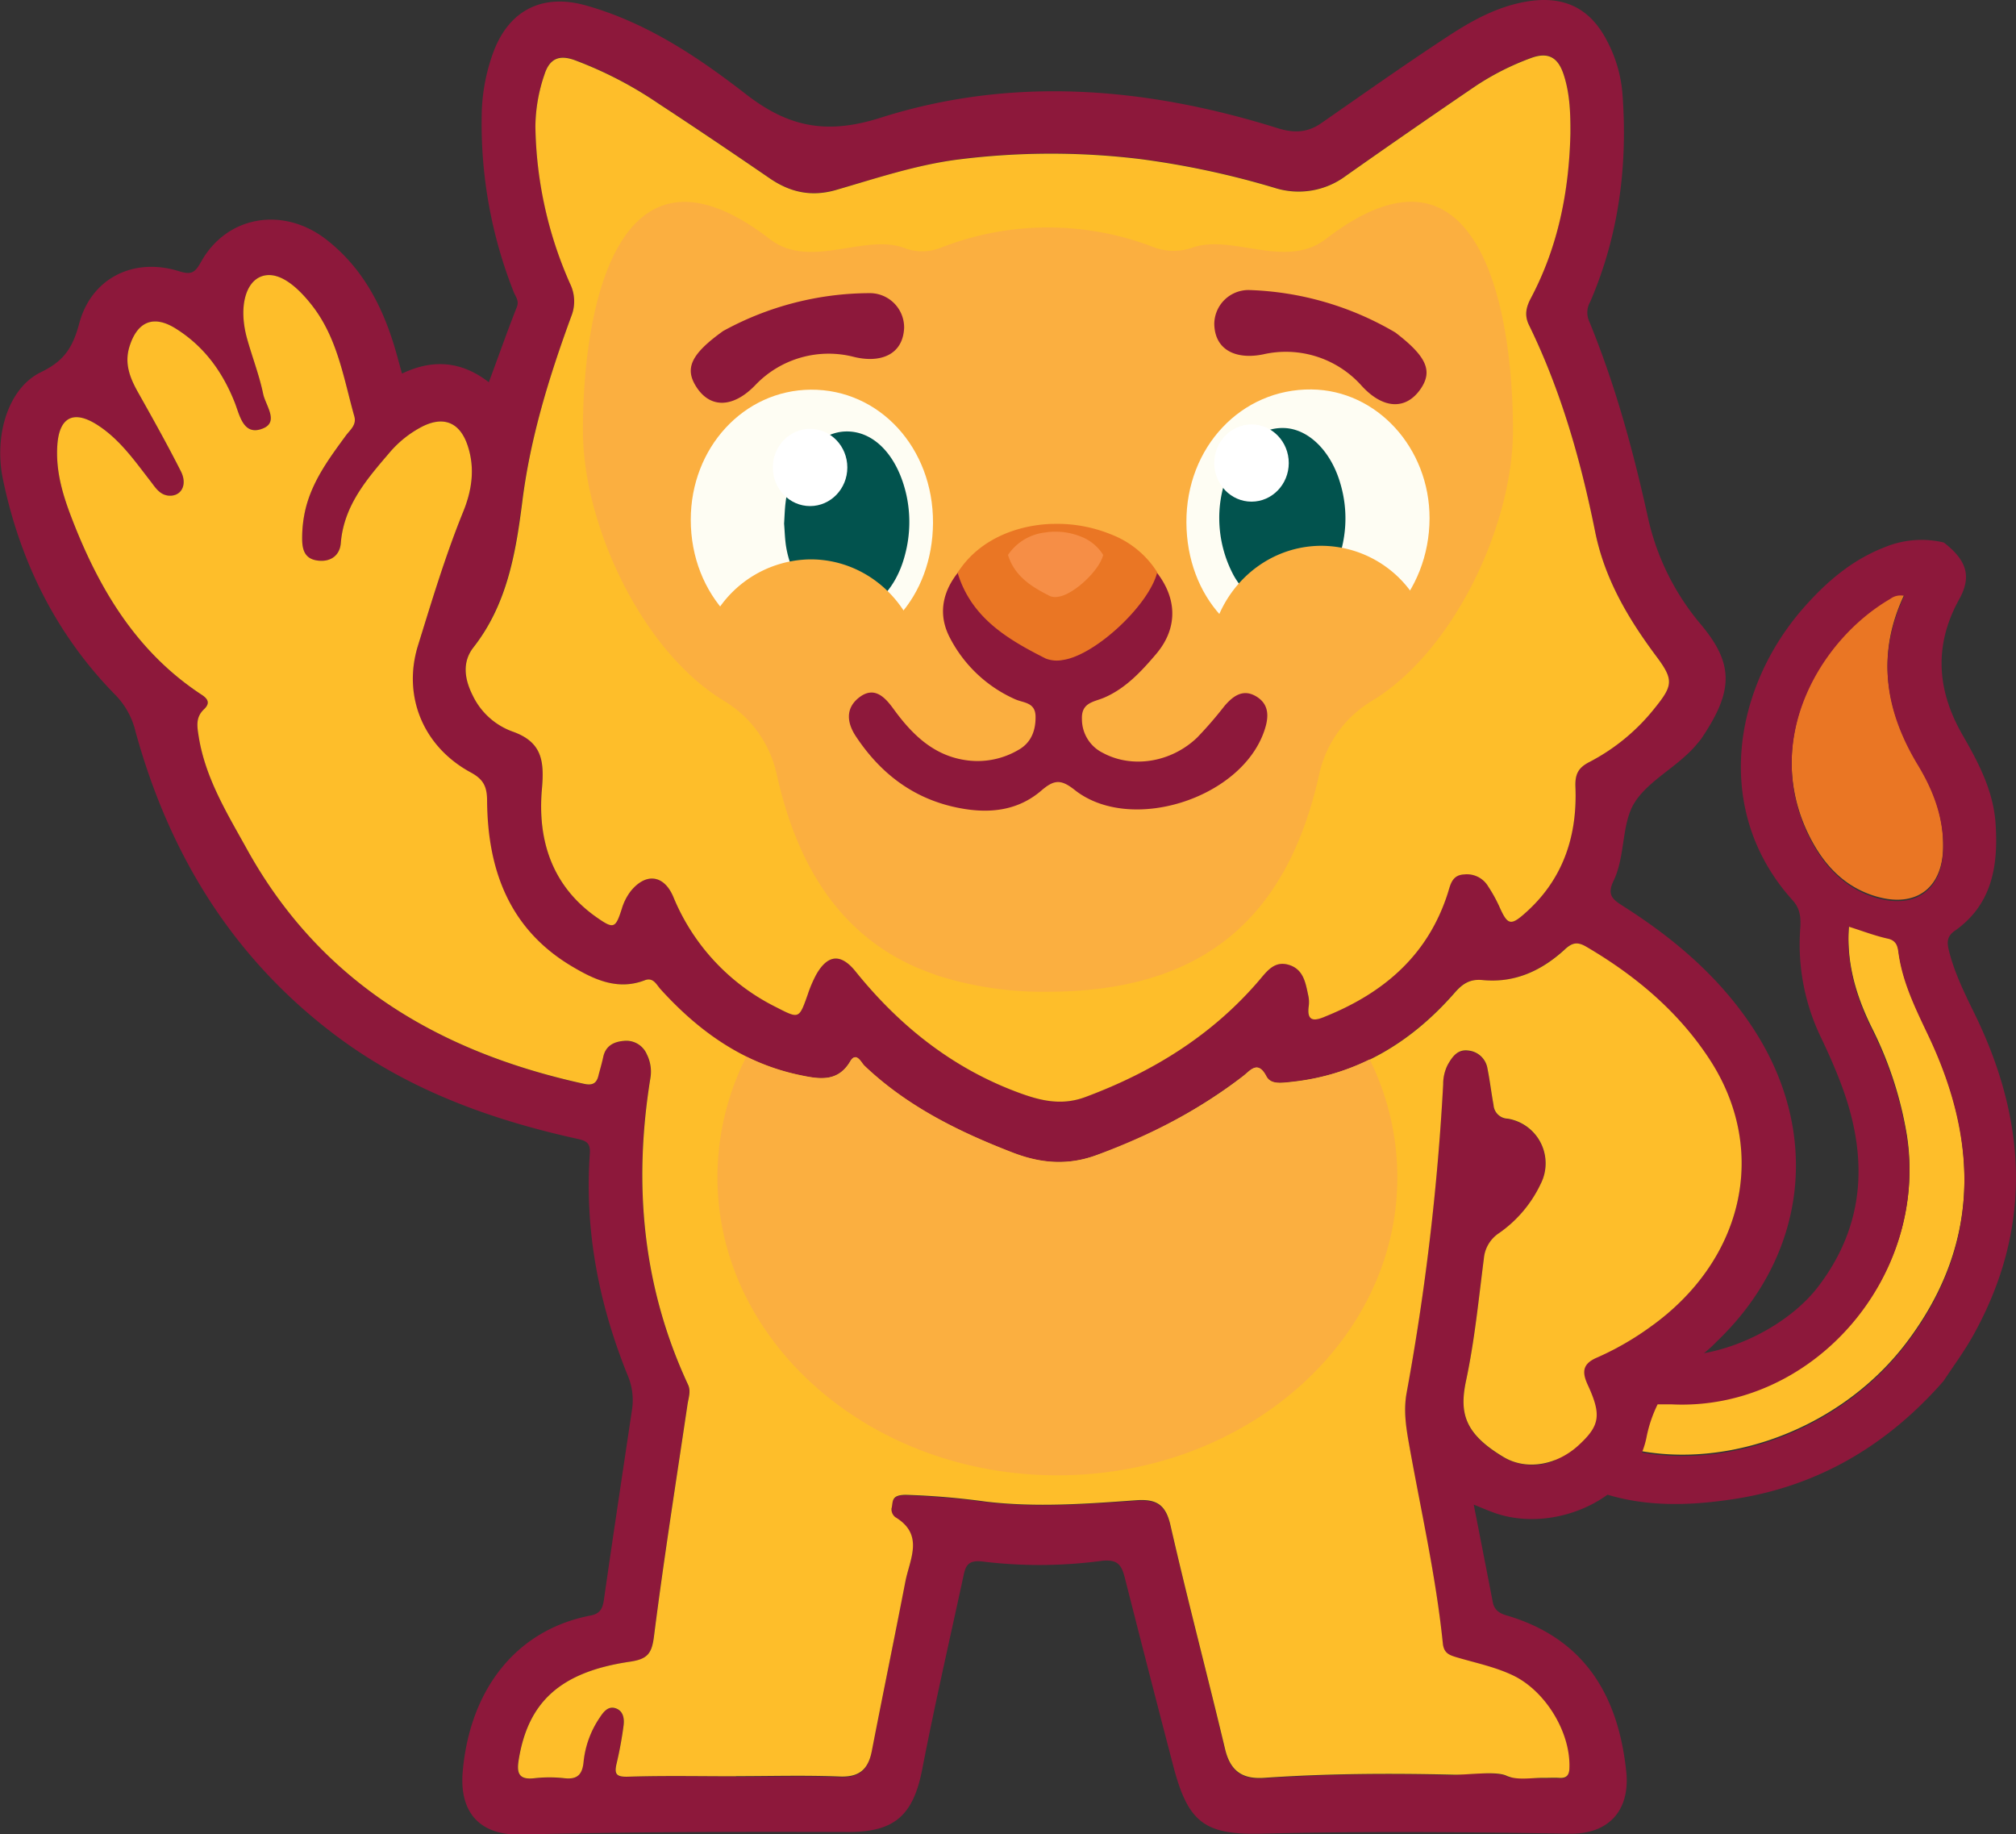 <svg xmlns="http://www.w3.org/2000/svg" viewBox="0 0 441.16 401.36"><rect x="0" y="0" width="441.16" height="401.36" fill="#333333" stroke="none"/><defs><style>.cls-1{fill:#febe2a;}.cls-2{fill:#ea7624;}.cls-3{fill:#8d183b;}.cls-4{fill:#fcf5ee;}.cls-5{fill:#02534e;}.cls-6{fill:#fcb625;}.cls-7{fill:#f68e46;}.cls-8{fill:#fbaf40;}.cls-9{fill:#fefdf3;}.cls-10{fill:#fff;}</style></defs><g id="Layer_2" data-name="Layer 2"><g id="Layer_1-2" data-name="Layer 1"><path class="cls-1" d="M351.16,315.25l.51-1.23c2.8-6.23,7.09-7.36,14.11-7,31,1.55,56.33-27.95,51.49-58.72a81.62,81.62,0,0,0-7.66-23.44c-3.42-6.93-5.63-14.18-5-22.35,3,.94,5.72,2,8.55,2.61,1.87.42,2.13,1.72,2.31,3.06.88,6.62,3.81,12.44,6.62,18.38C433.15,250,433.26,272.7,417,294c-15.16,19.8-42.54,29-64.28,21.9C352.25,315.75,351.84,315.54,351.16,315.25Z"/><path class="cls-2" d="M416.73,130.07c-6.12,12.88-4.29,25.07,2.94,37,3.43,5.65,5.75,11.77,5.54,18.6-.26,8.74-6,12.92-14.5,10.51-7-2-11.51-6.86-14.64-13-10.78-21.15,2-43.37,17.59-52.42a3.69,3.69,0,0,1,3.1-.63Z"/><path class="cls-3" d="M417,130.19a.83.83,0,0,1-.22.14l.24-.37C417,130,417.07,130.15,417,130.19Z"/><path class="cls-3" d="M432.19,222c-2.19-4.49-4.42-8.94-5.66-13.81-.44-1.75-.65-3.21,1.18-4.49,8.16-5.7,9.57-14.11,9-23.23-.42-7.24-3.67-13.46-7.19-19.56-5.66-9.79-6.41-19.64-.79-29.79,2.78-5,1.66-8.53-3.37-12.42a21.05,21.05,0,0,0-12.85,1c-7.22,2.77-12.88,7.64-17.86,13.32-15.5,17.67-19.9,44.58-2.34,64,1.7,1.89,1.77,3.87,1.64,6.07a46.87,46.87,0,0,0,4.42,23.68c1.69,3.52,3.28,7.09,4.64,10.75,5.75,15.48,5.3,30.25-5.08,43.92-5.39,7.1-15.39,12.9-25.05,14.64a28.76,28.76,0,0,0,2.94-2.7c19.59-18.83,22.72-45.51,7.89-68.28-7.35-11.27-17.38-19.79-28.63-26.91-2.3-1.46-3.42-2.46-2-5.44,2.65-5.46,1.69-12.56,4.65-17.2,3.11-4.89,9.48-7.81,13.51-12.63.38-.46.79-.9,1.12-1.39,6.92-10.29,7.13-16.14-.08-24.81A54.27,54.27,0,0,1,360.7,113.6c-3.25-14.82-7.22-29.42-13-43.45A4.71,4.71,0,0,1,348,66c6.25-14.51,8.2-29.7,7.05-45.35A29.77,29.77,0,0,0,351.6,8.82C348,1.93,342.5-.86,334.77.23c-6.92,1-12.83,4.34-18.49,8.09-9.13,6-18.1,12.34-27.09,18.59-3,2.11-6,2.27-9.58,1.14-28.74-9-58-11.47-86.91-2.29-11.8,3.75-20.15,2.08-29.48-5.16-10.58-8.21-21.86-15.74-35.09-19.43-9.27-2.58-16.48.9-20,9.8a41.4,41.4,0,0,0-2.72,14.31,100,100,0,0,0,7,38.6c.38,1,1.25,1.88.69,3.3-2.11,5.33-4,10.74-6.13,16.46-6-4.65-12.27-5.12-19-1.9-.45-1.63-.83-3-1.23-4.45C84,67.55,79.61,58.81,71.42,52.42,62,45.1,49.64,47.16,44,57.29c-1.34,2.39-2.13,2.9-4.83,2.05-9.92-3.1-19.23,1.49-21.86,11.53C15.91,76.06,14,79,9,81.41c-7.28,3.5-10.36,14-8.34,23.53C4.42,123,12.37,139,25.39,152.2a17.15,17.15,0,0,1,4.3,8c7.39,26.75,21.2,49.32,43.59,66.22,15.77,11.91,33.83,18.5,52.89,22.72,2,.45,3.07.78,2.9,3.28-1.18,16.84,2,33,8.3,48.55a13.76,13.76,0,0,1,.95,7.35c-2.08,13.91-4.17,27.81-6.17,41.72-.26,1.85-.81,3-2.78,3.41-16.82,3.19-26.64,16.71-28.12,34.27-.75,8.9,3.82,13.9,12.74,13.68,23.91-.61,47.82-.63,71.74-.56,10.15,0,14.15-3.76,16.09-13.78,2.75-14.19,6-28.28,9.05-42.41.45-2.07,1-3.34,4.06-3a102.49,102.49,0,0,0,25.78-.09c3.89-.53,4.72.81,5.47,3.8q5.22,20.58,10.59,41.12c3.18,12.08,6.69,15,19,14.73,22.58-.57,45.15-.37,67.72,0,8.51.14,13.26-5.05,12.38-13.59-1.74-16.68-9.16-29.17-26.2-34.17-1.56-.46-2.66-1.17-3-2.87-1.35-7-2.74-14.05-4.17-21.37,1.58.63,2.91,1.22,4.27,1.71,8.16,3,18.05,1.16,25-3.88,9,2.71,18.42,2.4,28,.9,18.35-2.87,33.36-11.86,45.53-25.77,2.14-3.25,4.48-6.4,6.38-9.79C444.79,269,443.65,245.53,432.19,222Zm-36.12-38.56c-10.78-21.15,2-43.36,17.59-52.41a3.71,3.71,0,0,1,3.06-.65c-6.11,12.88-4.27,25.06,2.95,37,3.43,5.65,5.75,11.77,5.54,18.59-.26,8.75-6,12.92-14.5,10.52C403.72,194.47,399.2,189.58,396.07,183.45ZM114.22,109.9C116,95.82,120.16,82.41,125,69.19a8.75,8.75,0,0,0-.24-7.14,87.85,87.85,0,0,1-7.6-34.5,36.12,36.12,0,0,1,2-11.34c1.1-3.4,3.16-4.31,6.49-3.14a85.81,85.81,0,0,1,18.51,9.6c8.19,5.35,16.31,10.84,24.38,16.38,4.43,3,9,4,14.29,2.5C191.81,39,200.71,36,210,34.81a161.87,161.87,0,0,1,39.41-.07,187.34,187.34,0,0,1,29.84,6.41,17.26,17.26,0,0,0,15.24-2.7q14.19-10,28.53-19.75a57.87,57.87,0,0,1,11.87-6c4.11-1.57,6.17,0,7.35,3.77,1.31,4.17,1.43,8.47,1.4,12.79-.3,12.61-2.69,24.73-8.67,36-1.06,2-1.41,3.78-.38,5.87,7,14.34,11.32,29.59,14.46,45.17,2.08,10.33,7.21,19,13.39,27.28,3.8,5.08,3.68,6.35-.27,11.25a44.31,44.31,0,0,1-14.3,11.84c-2.4,1.22-3.24,2.55-3.13,5.46.43,10.51-2.54,19.92-10.57,27.25-3.62,3.3-4.24,3.13-6.15-1.19a32.46,32.46,0,0,0-2.38-4.27,5.42,5.42,0,0,0-5.29-2.61c-2.57.14-2.94,2.14-3.52,4-4.32,13.64-14,21.91-26.87,27.1-2.33.95-4.06,1.14-3.58-2.29a6.61,6.61,0,0,0-.08-2.22c-.6-2.76-1-5.78-4.21-6.79s-4.85,1.37-6.61,3.43c-10.29,12-23.29,19.95-38,25.48-5.39,2-10.17.7-15.07-1.15-14.28-5.38-25.72-14.57-35.21-26.35-3.13-3.88-6-3.79-8.54.6a27.34,27.34,0,0,0-1.92,4.48c-1.89,5.32-1.87,5.34-6.81,2.8a46.8,46.8,0,0,1-22.6-24.19c-2-4.75-5.91-5.37-9.26-1.32a11.83,11.83,0,0,0-2,3.9c-1.39,4.34-1.76,4.54-5.55,1.88-9.78-6.87-12.93-16.92-11.94-28.07.55-6.18,0-10.29-6.44-12.56a15.48,15.48,0,0,1-8.71-7.9c-1.82-3.6-2.33-7.32.17-10.52C110.86,132.18,112.79,121.1,114.22,109.9ZM351.56,295a43.1,43.1,0,0,0-6.6-1.15,9.27,9.27,0,0,1-.31,1.72,38.31,38.31,0,0,1-2,5.17c2,.68,4,1.46,3.81,4.19-.2,3.4-3.07,4.62-5.76,5.38l-.67.17a43.57,43.57,0,0,0,.21,9.06,12.63,12.63,0,0,1-11.23-.68c-8.6-5.14-9.71-9.68-8.21-16.73,1.88-8.81,2.75-17.83,3.9-26.78a7.41,7.41,0,0,1,3.31-5.48,27.32,27.32,0,0,0,9.11-10.77,9.92,9.92,0,0,0-7.21-14.29,3.18,3.18,0,0,1-3.1-3c-.49-2.62-.79-5.28-1.32-7.9a4.7,4.7,0,0,0-4.27-4c-2.29-.28-3.43,1.35-4.43,3.1a9.31,9.31,0,0,0-1,4.28,532,532,0,0,1-8,67.53c-.69,3.79-.16,7.3.48,11,2.59,14.59,5.93,29,7.44,43.82.22,2.16,1.34,2.58,3,3.08,4.11,1.22,8.33,2.06,12.26,3.92a19.8,19.8,0,0,1,5.89,4.38l1.68,2a22.64,22.64,0,0,1,4.88,13.73c0,1.73-.56,2.48-2.29,2.36-1-.07-2.08,0-3.12,0-2.56-.07-7.78-.19-7.82-.22-2-1.6-11.81-.47-12.16-.48-13.81-.34-27.63-.26-41.42.69-4.81.33-7.42-1.53-8.56-6.31-3.87-16.27-8.16-32.45-11.89-48.75-1-4.54-2.89-6-7.49-5.69-10.94.8-21.9,1.62-32.9.31a167.25,167.25,0,0,0-17.54-1.48c-3.38-.05-2.76,1.52-3.16,3a2.2,2.2,0,0,0,.82,1.89c6.4,3.84,3.17,9.19,2.21,14.1-2.39,12.37-4.94,24.7-7.34,37.06-.77,4-2.72,5.76-7,5.59-7.56-.3-15.15-.08-22.72-.08v-.05c-7.87,0-15.75-.16-23.62.09-2.64.08-3.06-.59-2.51-2.92a83.5,83.5,0,0,0,1.52-8.3c.19-1.48-.06-3.17-1.72-3.74s-2.7.79-3.52,2.06a20.93,20.93,0,0,0-3.5,9.51c-.24,2.72-1.19,4.05-4.16,3.72a30.36,30.36,0,0,0-6.67,0c-3.59.4-3.83-1.39-3.35-4.22,2.08-12.54,9.15-19.06,24.31-21.29,3.94-.58,4.78-1.84,5.27-5.62,2.15-16.9,4.82-33.75,7.32-50.61.21-1.46.8-2.92.13-4.37-10-21.48-12-43.94-8.24-67.11a8.41,8.41,0,0,0-.79-5.18,4.89,4.89,0,0,0-5.06-2.94c-2.24.19-4,1.15-4.49,3.58-.28,1.3-.66,2.58-1,3.89-.39,1.78-1.27,2.35-3.18,1.93C96.12,230.23,70.13,214.94,54,185.75c-4.28-7.74-9-15.36-10.49-24.4-.37-2.34-.77-4.33,1.12-6.13,1.28-1.22,1.06-2.17-.44-3.15-14.16-9.28-22.38-22.93-28.35-38.3-2.07-5.31-3.69-10.62-3.29-16.39.43-6.16,3.62-7.72,8.87-4.31,4.83,3.13,8.05,7.78,11.49,12.21,1.09,1.4,2,3,4,3.18,2.72.21,4.19-2.32,2.67-5.32-2.94-5.82-6.13-11.52-9.33-17.2-1.81-3.2-3.09-6.4-1.9-10.14,1.73-5.49,5.3-6.92,10.14-3.87C44.64,75.79,48.66,81.29,51.34,88c1.11,2.78,1.88,7.55,6.26,5.73,3.44-1.43.55-5,0-7.49C56.72,82.05,55.14,78,54,73.86c-1.71-6.39-.4-11.84,3-13.28,3.21-1.35,7.16,1,11.26,6.24,5.62,7.17,6.92,15.92,9.28,24.31.54,1.92-1,3-1.91,4.27-3.6,4.91-7.22,9.77-8.74,15.87a27.36,27.36,0,0,0-.77,6.6c0,2.44.57,4.47,3.46,4.81s4.81-1.24,5-3.87c.66-8.14,5.61-13.86,10.54-19.62a23.82,23.82,0,0,1,7.25-5.83c4.81-2.43,8.35-.84,10,4.26,1.62,4.94.87,9.75-1,14.34-3.91,9.63-6.88,19.56-9.95,29.46-3.4,10.92,1.06,22,11.47,27.58,2.78,1.51,3.57,3.09,3.59,6.17.1,15.1,4.83,28.08,18.48,36.23,4.82,2.87,10,5.4,16,3.1,1.92-.74,2.59,1,3.52,2,8.38,9.23,18.18,16.2,30.58,18.77,4,.82,8.22,1.66,11-3.1,1.23-2.11,2.31.32,3,1,9.33,8.87,20.56,14.43,32.4,19,6.21,2.42,12.2,2.91,18.58.53a118.34,118.34,0,0,0,32-17.29c1.63-1.27,3.15-3.44,5,.12,1,1.86,3.46,1.41,5.37,1.21,14.64-1.53,26.31-8.65,35.82-19.52,1.75-2,3.34-3,6-2.77,7.14.73,13.1-2.08,18.18-6.78,1.66-1.54,2.84-1.54,4.62-.5,11.06,6.47,20.68,14.63,27.52,25.5,12.46,19.82,6.72,43.42-13.56,57.75a69.77,69.77,0,0,1-7.79,4.81C352.63,295.17,352.1,295.07,351.56,295Zm65.4-.71c-13.65,17.83-37.23,27.06-57.66,23.53a18.37,18.37,0,0,0,1-3.31,28.76,28.76,0,0,1,2.44-7.24c.95,0,2,0,3,0,31,1.55,56.33-27.94,51.49-58.71a81.52,81.52,0,0,0-7.66-23.44c-3.42-6.93-5.63-14.19-5-22.36,3,.94,5.72,2,8.55,2.62,1.87.41,2.13,1.71,2.31,3,.88,6.62,3.81,12.45,6.62,18.39C433.15,250.22,433.26,273,417,294.25Z"/><path class="cls-1" d="M161.07,388.65c-7.87,0-15.75-.16-23.61.09-2.66.08-3.07-.59-2.52-2.92a83,83,0,0,0,1.52-8.3c.19-1.48-.06-3.16-1.72-3.74s-2.7.8-3.52,2.06a20.93,20.93,0,0,0-3.5,9.51c-.24,2.72-1.19,4.06-4.16,3.73a29.75,29.75,0,0,0-6.67,0c-3.59.41-3.83-1.39-3.35-4.22,2.08-12.53,9.15-19.05,24.31-21.28,3.94-.58,4.79-1.85,5.27-5.62,2.15-16.91,4.82-33.75,7.32-50.61.21-1.46.8-2.93.13-4.37-10-21.49-12-43.94-8.24-67.12a8.44,8.44,0,0,0-.79-5.18,4.88,4.88,0,0,0-5.06-2.93c-2.24.19-4,1.14-4.49,3.58-.28,1.3-.66,2.58-1,3.88-.39,1.78-1.27,2.35-3.18,1.93C96.12,230.21,70.13,214.93,54,185.73c-4.28-7.73-9-15.35-10.49-24.39-.37-2.35-.77-4.34,1.12-6.14,1.28-1.21,1.06-2.16-.44-3.15-14.16-9.27-22.38-22.92-28.35-38.3-2.07-5.31-3.69-10.61-3.29-16.38.43-6.17,3.62-7.73,8.87-4.32,4.83,3.14,8.05,7.78,11.49,12.21,1.09,1.4,2,3,4,3.19,2.72.21,4.19-2.33,2.67-5.33-2.94-5.81-6.13-11.51-9.33-17.2-1.81-3.2-3.09-6.39-1.9-10.14,1.73-5.49,5.3-6.92,10.14-3.87C44.64,75.77,48.66,81.28,51.34,88c1.11,2.77,1.88,7.55,6.26,5.72,3.44-1.43.55-5,0-7.48C56.72,82,55.14,78,54,73.85c-1.71-6.4-.4-11.85,3-13.29,3.21-1.35,7.16,1,11.26,6.24,5.62,7.18,6.92,15.93,9.28,24.31.54,1.92-1,3-1.91,4.27-3.6,4.92-7.22,9.78-8.74,15.87a27.36,27.36,0,0,0-.77,6.6c0,2.45.57,4.47,3.46,4.81s4.81-1.23,5-3.86c.67-8.14,5.61-13.86,10.54-19.62a23.67,23.67,0,0,1,7.25-5.83c4.81-2.44,8.35-.85,10,4.25,1.62,4.94.87,9.75-1,14.35-3.91,9.62-6.88,19.55-9.95,29.45C88.11,152.32,92.57,163.35,103,169c2.78,1.5,3.57,3.09,3.59,6.16.1,15.1,4.83,28.08,18.48,36.23,4.82,2.87,10,5.4,16,3.1,1.92-.74,2.59,1,3.52,2,8.38,9.23,18.18,16.2,30.58,18.76,4,.83,8.22,1.66,11-3.09,1.23-2.12,2.31.32,3,1,9.33,8.88,20.56,14.43,32.4,19,6.21,2.41,12.2,2.91,18.58.53a118.62,118.62,0,0,0,32-17.29c1.63-1.27,3.15-3.44,5,.11,1,1.87,3.46,1.41,5.37,1.21,14.64-1.53,26.31-8.64,35.82-19.52,1.75-2,3.34-3,6-2.77,7.14.73,13.1-2.08,18.18-6.78,1.66-1.53,2.84-1.54,4.62-.5,11.06,6.48,20.68,14.64,27.52,25.5C387,252.5,381.24,276.11,361,290.43a62.93,62.93,0,0,1-11.56,6.62c-3.2,1.37-3.26,3.21-2,5.95,3.06,6.62,2.66,8.93-2,13.22s-11.31,5.62-16.41,2.58c-8.6-5.14-9.71-9.67-8.21-16.73,1.88-8.81,2.75-17.83,3.9-26.78a7.41,7.41,0,0,1,3.31-5.48,27.36,27.36,0,0,0,9.11-10.76,9.91,9.91,0,0,0-7.21-14.29,3.19,3.19,0,0,1-3.1-3c-.49-2.63-.79-5.29-1.32-7.91a4.71,4.71,0,0,0-4.27-4c-2.29-.28-3.43,1.36-4.43,3.11a9.27,9.27,0,0,0-1,4.27,531.82,531.82,0,0,1-8,67.53c-.69,3.79-.16,7.3.48,10.95,2.59,14.59,5.93,29.05,7.44,43.82.22,2.16,1.34,2.58,3,3.08,4.11,1.22,8.33,2.07,12.26,3.92,7.08,3.33,12.64,12.3,12.45,20.12,0,1.72-.56,2.47-2.29,2.35-1-.07-2.08,0-3.12,0-2.82-.07-6,.62-8.36-.47s-8.41-.15-11.62-.23c-13.81-.33-27.63-.26-41.42.69-4.81.33-7.42-1.53-8.55-6.31-3.88-16.27-8.17-32.44-11.9-48.75-1-4.54-2.89-6-7.49-5.68-10.94.79-21.9,1.61-32.9.31a164.61,164.61,0,0,0-17.54-1.49c-3.38,0-2.76,1.52-3.16,3a2.18,2.18,0,0,0,.82,1.88c6.4,3.85,3.17,9.19,2.21,14.11-2.39,12.36-4.94,24.69-7.34,37.05-.77,4-2.72,5.76-7,5.59-7.56-.3-15.15-.08-22.72-.08Z"/><path class="cls-1" d="M343.65,29.28c-.3,12.61-2.69,24.73-8.67,36-1.06,2-1.41,3.78-.38,5.87,7,14.34,11.32,29.59,14.46,45.17,2.08,10.33,7.21,19,13.39,27.28,3.8,5.08,3.68,6.35-.27,11.24a44.21,44.21,0,0,1-14.3,11.85c-2.4,1.22-3.24,2.55-3.13,5.46.43,10.51-2.54,19.92-10.57,27.25-3.62,3.3-4.24,3.13-6.15-1.19a32.46,32.46,0,0,0-2.38-4.27,5.41,5.41,0,0,0-5.29-2.61c-2.57.14-2.94,2.14-3.51,4-4.33,13.64-14,21.91-26.88,27.1-2.33,1-4.06,1.14-3.58-2.29a6.61,6.61,0,0,0-.08-2.22c-.6-2.76-1-5.78-4.21-6.79s-4.85,1.37-6.61,3.43c-10.29,12-23.29,20-38,25.48-5.39,2-10.17.7-15.07-1.15-14.28-5.38-25.72-14.58-35.21-26.35-3.13-3.88-6-3.79-8.54.6a27.34,27.34,0,0,0-1.92,4.48c-1.89,5.32-1.87,5.34-6.81,2.8a46.8,46.8,0,0,1-22.6-24.19c-2-4.75-5.91-5.37-9.26-1.32a11.83,11.83,0,0,0-2,3.9c-1.39,4.34-1.76,4.54-5.55,1.88-9.78-6.87-12.93-16.92-11.94-28.07.55-6.18,0-10.29-6.44-12.56a15.51,15.51,0,0,1-8.71-7.9c-1.82-3.61-2.33-7.32.17-10.52,7.29-9.33,9.22-20.41,10.65-31.61C116,95.87,120.16,82.46,125,69.24a8.75,8.75,0,0,0-.24-7.14,87.89,87.89,0,0,1-7.6-34.5,36.12,36.12,0,0,1,2-11.34c1.1-3.4,3.16-4.31,6.49-3.14a86.22,86.22,0,0,1,18.51,9.59c8.19,5.36,16.31,10.85,24.38,16.38,4.43,3,9,4,14.29,2.51C191.81,39,200.71,36,210,34.86a161.87,161.87,0,0,1,39.41-.07,187.34,187.34,0,0,1,29.84,6.41,17.26,17.26,0,0,0,15.24-2.7q14.19-10,28.53-19.75a57.87,57.87,0,0,1,11.87-6c4.11-1.57,6.17,0,7.35,3.77C343.56,20.66,343.68,25,343.65,29.28Zm-43.18,102.1c2.63,1.3,5.57,2.17,7.47,4.54,1.75,2.19,2.9,1.55,4.45-.25,4.08-4.73,5.48-10.35,5.73-16.36.61-14.3-5.53-25.81-17.43-31.28-10.6-4.88-24.3-1.42-31.66,7-8.67,9.92-10.68,24.4-4.58,34.72,1.58,2.67,3.45,5.42,6.9,6.18C280.81,132.8,290.39,130.51,300.47,131.38ZM191,136.53c1.16.63,2-.17,2.83-.72a19.19,19.19,0,0,0,8.77-13.73c2-12.35-1.2-23.06-10.54-31.3-9-8-19.27-7.9-29.81-2.72a31.62,31.62,0,0,0-11.83,46.86c1.69,2.32,3,4,5.38.44,2-3,5.33-4.54,8.84-5.45C174.39,128.35,182.89,131.71,191,136.53Zm39.82-16.78a35.26,35.26,0,0,0-15.6,3,15.63,15.63,0,0,0-6,24,32.17,32.17,0,0,0,11.67,9.41c5.62,2.85,6,8.92.83,12.52-9.94,6.91-26.67,2.72-32.11-8.09-1-2-1.55-4.21-2.74-6-2.78-4.28-7.44-3.93-9.92.53-1.71,3.06-1,6,.21,9,8,19.11,35.79,26.85,52.55,14.59,1.24-.9,1.83-1.65,3.62-.44a36.33,36.33,0,0,0,42.44-1.14c5.36-4,9.47-9,11.2-15.62.81-3.12.79-6.45-2.89-8-3.53-1.45-6.43-.18-8.43,2.94a55.24,55.24,0,0,0-2.59,5.16c-5.88,11.71-25.47,14.47-34.21,4.82-3.36-3.71-2.4-8,2.18-10a26.92,26.92,0,0,0,13.27-12c4.54-8.45,1.68-18-6.45-22.11C243.16,119.93,238.15,119.76,230.84,119.75ZM177.78,58c-11.2.52-21.27,4.83-29.11,13.79C145.6,75.25,145,80,147.15,81.8c3.5,2.89,6.61,1,9.62-1.19a23.3,23.3,0,0,1,3.37-2.13c7.51-3.64,15-7,23.73-3.89,5.08,1.83,8.64.48,10.23-3.18,1.69-3.89-.51-8.89-5-11C185.75,58.74,182.07,58.25,177.78,58Zm89.86,12.22c-.47,4,1.74,4.64,5.19,3.94,2.75-.56,5.53-1.06,8.32-1.35,10.94-1.11,19.76,4,28.35,9.8,2.59,1.74,5.43,3.17,8,.48s2.1-6,.05-9C309.3,62,286.62,55.43,273.43,61.45,269.85,63.09,267.22,65.55,267.64,70.17Z"/><path class="cls-3" d="M230.84,119.7c7.31,0,12.32.18,17,2.55,8.13,4.12,11,13.66,6.45,22.11a26.88,26.88,0,0,1-13.27,12c-4.58,2-5.54,6.28-2.18,10,8.74,9.65,28.33,6.89,34.21-4.82a56.5,56.5,0,0,1,2.59-5.16c2-3.12,4.9-4.39,8.43-2.94,3.68,1.51,3.7,4.84,2.89,8-1.73,6.59-5.84,11.62-11.21,15.62a36.32,36.32,0,0,1-42.43,1.14c-1.79-1.2-2.38-.46-3.62.45-16.76,12.25-44.56,4.51-52.55-14.6-1.24-2.95-1.92-5.92-.21-9,2.48-4.46,7.14-4.8,9.92-.53,1.19,1.84,1.75,4.08,2.74,6.05,5.44,10.81,22.17,15,32.11,8.09,5.18-3.6,4.79-9.67-.83-12.51a32.3,32.3,0,0,1-11.67-9.42,15.63,15.63,0,0,1,6-24A35.26,35.26,0,0,1,230.84,119.7Zm15.74,15.66c0-.71-1-1.89-2.51-2.5-8.54-3.46-17.11-2.73-25.5.45-3.46,1.32-1.85,3.58,0,5.05,13.55,10.94,12.11,11.22,24,.82,1-.87,2-1.73,3-2.63A11.28,11.28,0,0,0,246.58,135.36Z"/><path class="cls-4" d="M164.66,129.86c-3.51.91-6.83,2.42-8.84,5.45-2.37,3.56-3.69,1.88-5.38-.44A31.62,31.62,0,0,1,162.27,88c10.54-5.18,20.78-5.24,29.81,2.72,9.34,8.24,12.57,19,10.54,31.31a19.19,19.19,0,0,1-8.77,13.72c-.85.55-1.67,1.35-2.83.72,5.85-7.45,8.52-15.63,6.3-25.18-2.49-10.73-11.61-17.5-21.12-15.61-3.27.65-4,1.71-1.5,4.16,2.84,2.84,2.77,6,1.08,9.37a11.62,11.62,0,0,1-6.85,6c-3.63,1.22-5.45-1.92-8-3.73C159.58,118.35,160.76,124.38,164.66,129.86Z"/><path class="cls-4" d="M271.35,135.89c-3.45-.76-5.32-3.5-6.9-6.18-6.1-10.32-4.09-24.79,4.58-34.72,7.36-8.43,21.06-11.89,31.66-7,11.9,5.47,18,17,17.43,31.28-.25,6-1.65,11.63-5.73,16.36-1.55,1.8-2.7,2.44-4.45.25-1.9-2.37-4.84-3.24-7.47-4.54,3.48-5.78,5.95-11.86,5.55-18.79-.76-13.37-12.1-21.05-23.27-15.63,3.77,4.43,3.61,9.18.87,13.94-1.72,3-4.29,5-8,4.57s-5-3.15-5.75-6.37c-.15-.7-.38-1.38-.62-2.21C263.62,117,264.31,126.23,271.35,135.89Z"/><path class="cls-5" d="M271.35,135.89c-7-9.66-7.73-18.88-2.08-29,.24.83.47,1.51.62,2.21.71,3.22,2.06,6,5.75,6.37s6.26-1.58,8-4.57c2.74-4.76,2.9-9.51-.87-13.94,11.17-5.42,22.51,2.26,23.27,15.63.4,6.93-2.07,13-5.55,18.79C290.39,130.46,280.81,132.75,271.35,135.89Z"/><path class="cls-5" d="M164.66,129.86c-3.9-5.48-5.08-11.51-3.7-18.42,2.52,1.81,4.34,5,8,3.73a11.62,11.62,0,0,0,6.85-6c1.69-3.33,1.76-6.53-1.08-9.37-2.46-2.45-1.77-3.51,1.5-4.16,9.51-1.89,18.63,4.88,21.12,15.61,2.22,9.55-.45,17.73-6.3,25.18C182.89,131.66,174.39,128.3,164.66,129.86Z"/><path class="cls-3" d="M177.78,57.9c4.29.3,8,.79,11.35,2.42,4.46,2.16,6.66,7.15,5,11-1.59,3.66-5.15,5-10.23,3.18-8.72-3.15-16.22.25-23.73,3.89a24.19,24.19,0,0,0-3.37,2.13c-3,2.16-6.12,4.08-9.62,1.19-2.2-1.83-1.55-6.55,1.52-10.06C156.51,62.73,166.58,58.42,177.78,57.9Z"/><path class="cls-3" d="M267.64,70.12c-.43-4.62,2.21-7.08,5.79-8.72,13.19-6,35.87.51,44.12,12.62,2.05,3,2.55,6.23-.05,9s-5.41,1.26-8-.48c-8.59-5.76-17.41-10.91-28.35-9.8-2.79.29-5.57.79-8.32,1.35C269.38,74.76,267.17,74.08,267.64,70.12Z"/><path class="cls-6" d="M246.58,135.36a11.28,11.28,0,0,1-1,1.19c-1,.9-2,1.76-3,2.63-11.92,10.4-10.48,10.12-24-.82-1.82-1.47-3.43-3.73,0-5.05,8.39-3.18,17-3.91,25.5-.45C245.57,133.47,246.59,134.65,246.58,135.36Z"/><path class="cls-2" d="M210.55,124.19c2.88,9.58,10.45,14.12,18.38,18.2a6.45,6.45,0,0,0,3.61.31c6.74-.92,18-11.61,19.7-18.62a19.81,19.81,0,0,0-9.68-8.06,29.52,29.52,0,0,0-12.05-2.21l-.31,0a28.52,28.52,0,0,0-3.59.35C220.16,115.21,214.14,118.42,210.55,124.19Z"/><path class="cls-7" d="M221.46,119.86c1.37,4.57,5,6.74,8.76,8.68a3,3,0,0,0,1.72.15c3.21-.44,8.57-5.53,9.39-8.88a9.4,9.4,0,0,0-4.61-3.84,14,14,0,0,0-5.75-1h-.15a14.14,14.14,0,0,0-1.71.17A10.77,10.77,0,0,0,221.46,119.86Z"/><path class="cls-8" d="M158.41,153.34a24.94,24.94,0,0,1,11.53,15.95c4.74,21.44,14.71,35.36,30.52,42.35q2.41,1,4.85,1.86a76.65,76.65,0,0,0,24,3.5c33.14-.07,52.24-15.32,59.4-47.71a24.94,24.94,0,0,1,11.53-15.95c17.89-10.82,30.84-38.41,30.84-59.16,0-28.23-8.18-67.11-40.94-41.89-8.77,6.76-20.52-1.19-29.27,1.91a12.3,12.3,0,0,1-8.5-.15,64.19,64.19,0,0,0-46.43.13,11,11,0,0,1-7.86.15c-8.78-3.43-20.72,4.8-29.6-2C135.75,27.07,127.56,66,127.56,94.18,127.56,114.93,140.51,142.52,158.41,153.34Z"/><path class="cls-3" d="M165.43,84.11a22.16,22.16,0,0,1,21.51-6c5.79,1.38,10.64-.5,10.91-6.36a7.51,7.51,0,0,0-7.41-7.61,67,67,0,0,0-32.2,8.29c-7.07,5.06-8.35,8.15-6,12C155.36,89.54,160.56,89.27,165.43,84.11Z"/><path class="cls-3" d="M297.76,84.18a22.21,22.21,0,0,0-21.32-6.65c-5.83,1.2-10.63-.83-10.72-6.69a7.49,7.49,0,0,1,7.62-7.38,67.16,67.16,0,0,1,32,9.29c6.92,5.28,8.11,8.41,5.66,12.16C307.67,89.93,302.48,89.5,297.76,84.18Z"/><path class="cls-3" d="M274.87,152.36c-2.83-1.68-5-.13-6.91,2.1a86.2,86.2,0,0,1-6,6.93c-5.76,5.5-14.25,6.77-20.6,3.35a8.21,8.21,0,0,1-4.6-7.39c-.16-3.64,2.59-3.75,4.8-4.68,4.71-2,8.16-5.72,11.41-9.54,5.07-5.95,4.66-12.91-.77-19-1.72,7-13,17.7-19.7,18.62a6.45,6.45,0,0,1-3.61-.31c-7.93-4.08-15.5-8.62-18.38-18.2-3.11,3.42-4.66,7.29-4,11.36a13,13,0,0,0,.51,2,14.34,14.34,0,0,0,.91,2.07A29.55,29.55,0,0,0,222.15,153c1.81.82,4.41.62,4.46,3.76s-1,5.78-3.75,7.32a17.64,17.64,0,0,1-11.19,2.29c-7.22-.92-12-5.55-16.14-11.25-1.84-2.53-4.17-5.08-7.49-2.54-3.06,2.35-2.74,5.53-.75,8.53,5.62,8.49,13.16,14,23.08,15.77,6.37,1.16,12.46.43,17.48-3.88,2.79-2.4,4.28-2.57,7.32-.16,12.12,9.59,36.26,2,41.44-12.78C277.63,157.17,277.94,154.18,274.87,152.36Z"/><path class="cls-9" d="M177.42,85.26c-14.66.11-26.27,12.69-26.26,28.48,0,16.41,12.05,29.14,27.51,29.07,14.45-.06,25.41-12.27,25.5-28.4C204.25,98,192.45,85.16,177.42,85.26Z"/><path class="cls-9" d="M287,85.21c-15.39-.17-27.45,12.64-27.38,29.08.07,16.26,11.19,28.48,25.93,28.5,15.08,0,27.23-13.07,27.28-29.38C312.84,98,301.3,85.37,287,85.21Z"/><path class="cls-5" d="M198.39,108.5c-1.89-8.74-7.16-14.36-13.49-14.09s-12,7.09-13,15.61c-.18,1.43-.21,2.89-.32,4.55.14,1.61.17,3.45.47,5.21,1.36,7.88,6.77,14.05,12.47,14.37,6,.33,11.47-4.79,13.52-12.76A27.63,27.63,0,0,0,198.39,108.5Z"/><path class="cls-5" d="M281,93.65c-5.72-.19-10.81,4.4-13,11.88a25.88,25.88,0,0,0-1.19,8,26.69,26.69,0,0,0,3.14,12.35c5.5,9.92,17.75,8.68,22.31-1.94a26.68,26.68,0,0,0,1.09-18C291.32,98.73,286.36,93.83,281,93.65Z"/><ellipse class="cls-10" cx="177.27" cy="102.28" rx="8.15" ry="8.45"/><ellipse class="cls-10" cx="273.87" cy="101.31" rx="8.15" ry="8.45"/><path class="cls-8" d="M162.26,147.48h39.68c-.19-13.89-11.11-25.09-24.56-25.09a24.62,24.62,0,0,0-22.93,16.31C157.84,140.6,160.31,144.1,162.26,147.48Z"/><path class="cls-8" d="M297.57,143.19c1.79-2.08,4.55-3.57,6.64-5.39,1.84-1.61,4.48-3.19,5.29-5.66a4,4,0,0,1,.43-.9,24.36,24.36,0,0,0-20.74-11.82c-13.45,0-24.37,11.21-24.56,25.1h32.21A4,4,0,0,1,297.57,143.19Z"/><path class="cls-8" d="M277.05,235.52c-1.87-3.55-3.38-1.38-5-.11-9.69,7.55-20.48,13-32,17.29-6.38,2.38-12.37,1.89-18.58-.53-11.85-4.61-23.07-10.16-32.41-19-.68-.65-1.75-3.09-3-1-2.77,4.76-7,3.92-11,3.1a49.27,49.27,0,0,1-11.75-4.05A58.26,58.26,0,0,0,157,257.59c0,36,33.31,65.21,74.39,65.21s74.39-29.2,74.39-65.21a58.24,58.24,0,0,0-6.06-25.8,51,51,0,0,1-17.33,5C280.51,236.93,278,237.39,277.05,235.52Z"/><path class="cls-2" d="M209.55,125.32c3,9.88,10.95,14.56,19.27,18.76a6.73,6.73,0,0,0,3.77.32c7.07-1,18.85-12,20.65-19.19a20.71,20.71,0,0,0-10.15-8.3,31.18,31.18,0,0,0-12.62-2.28l-.33,0a29.54,29.54,0,0,0-3.76.36C219.62,116.07,213.31,119.38,209.55,125.32Z"/><path class="cls-7" d="M220.58,121.42c1.44,4.71,5.22,7,9.18,9a3.3,3.3,0,0,0,1.8.15c3.37-.45,9-5.7,9.85-9.15a9.91,9.91,0,0,0-4.84-4,14.77,14.77,0,0,0-6-1.08h-.15a13.38,13.38,0,0,0-1.8.18A11.29,11.29,0,0,0,220.58,121.42Z"/></g></g></svg>